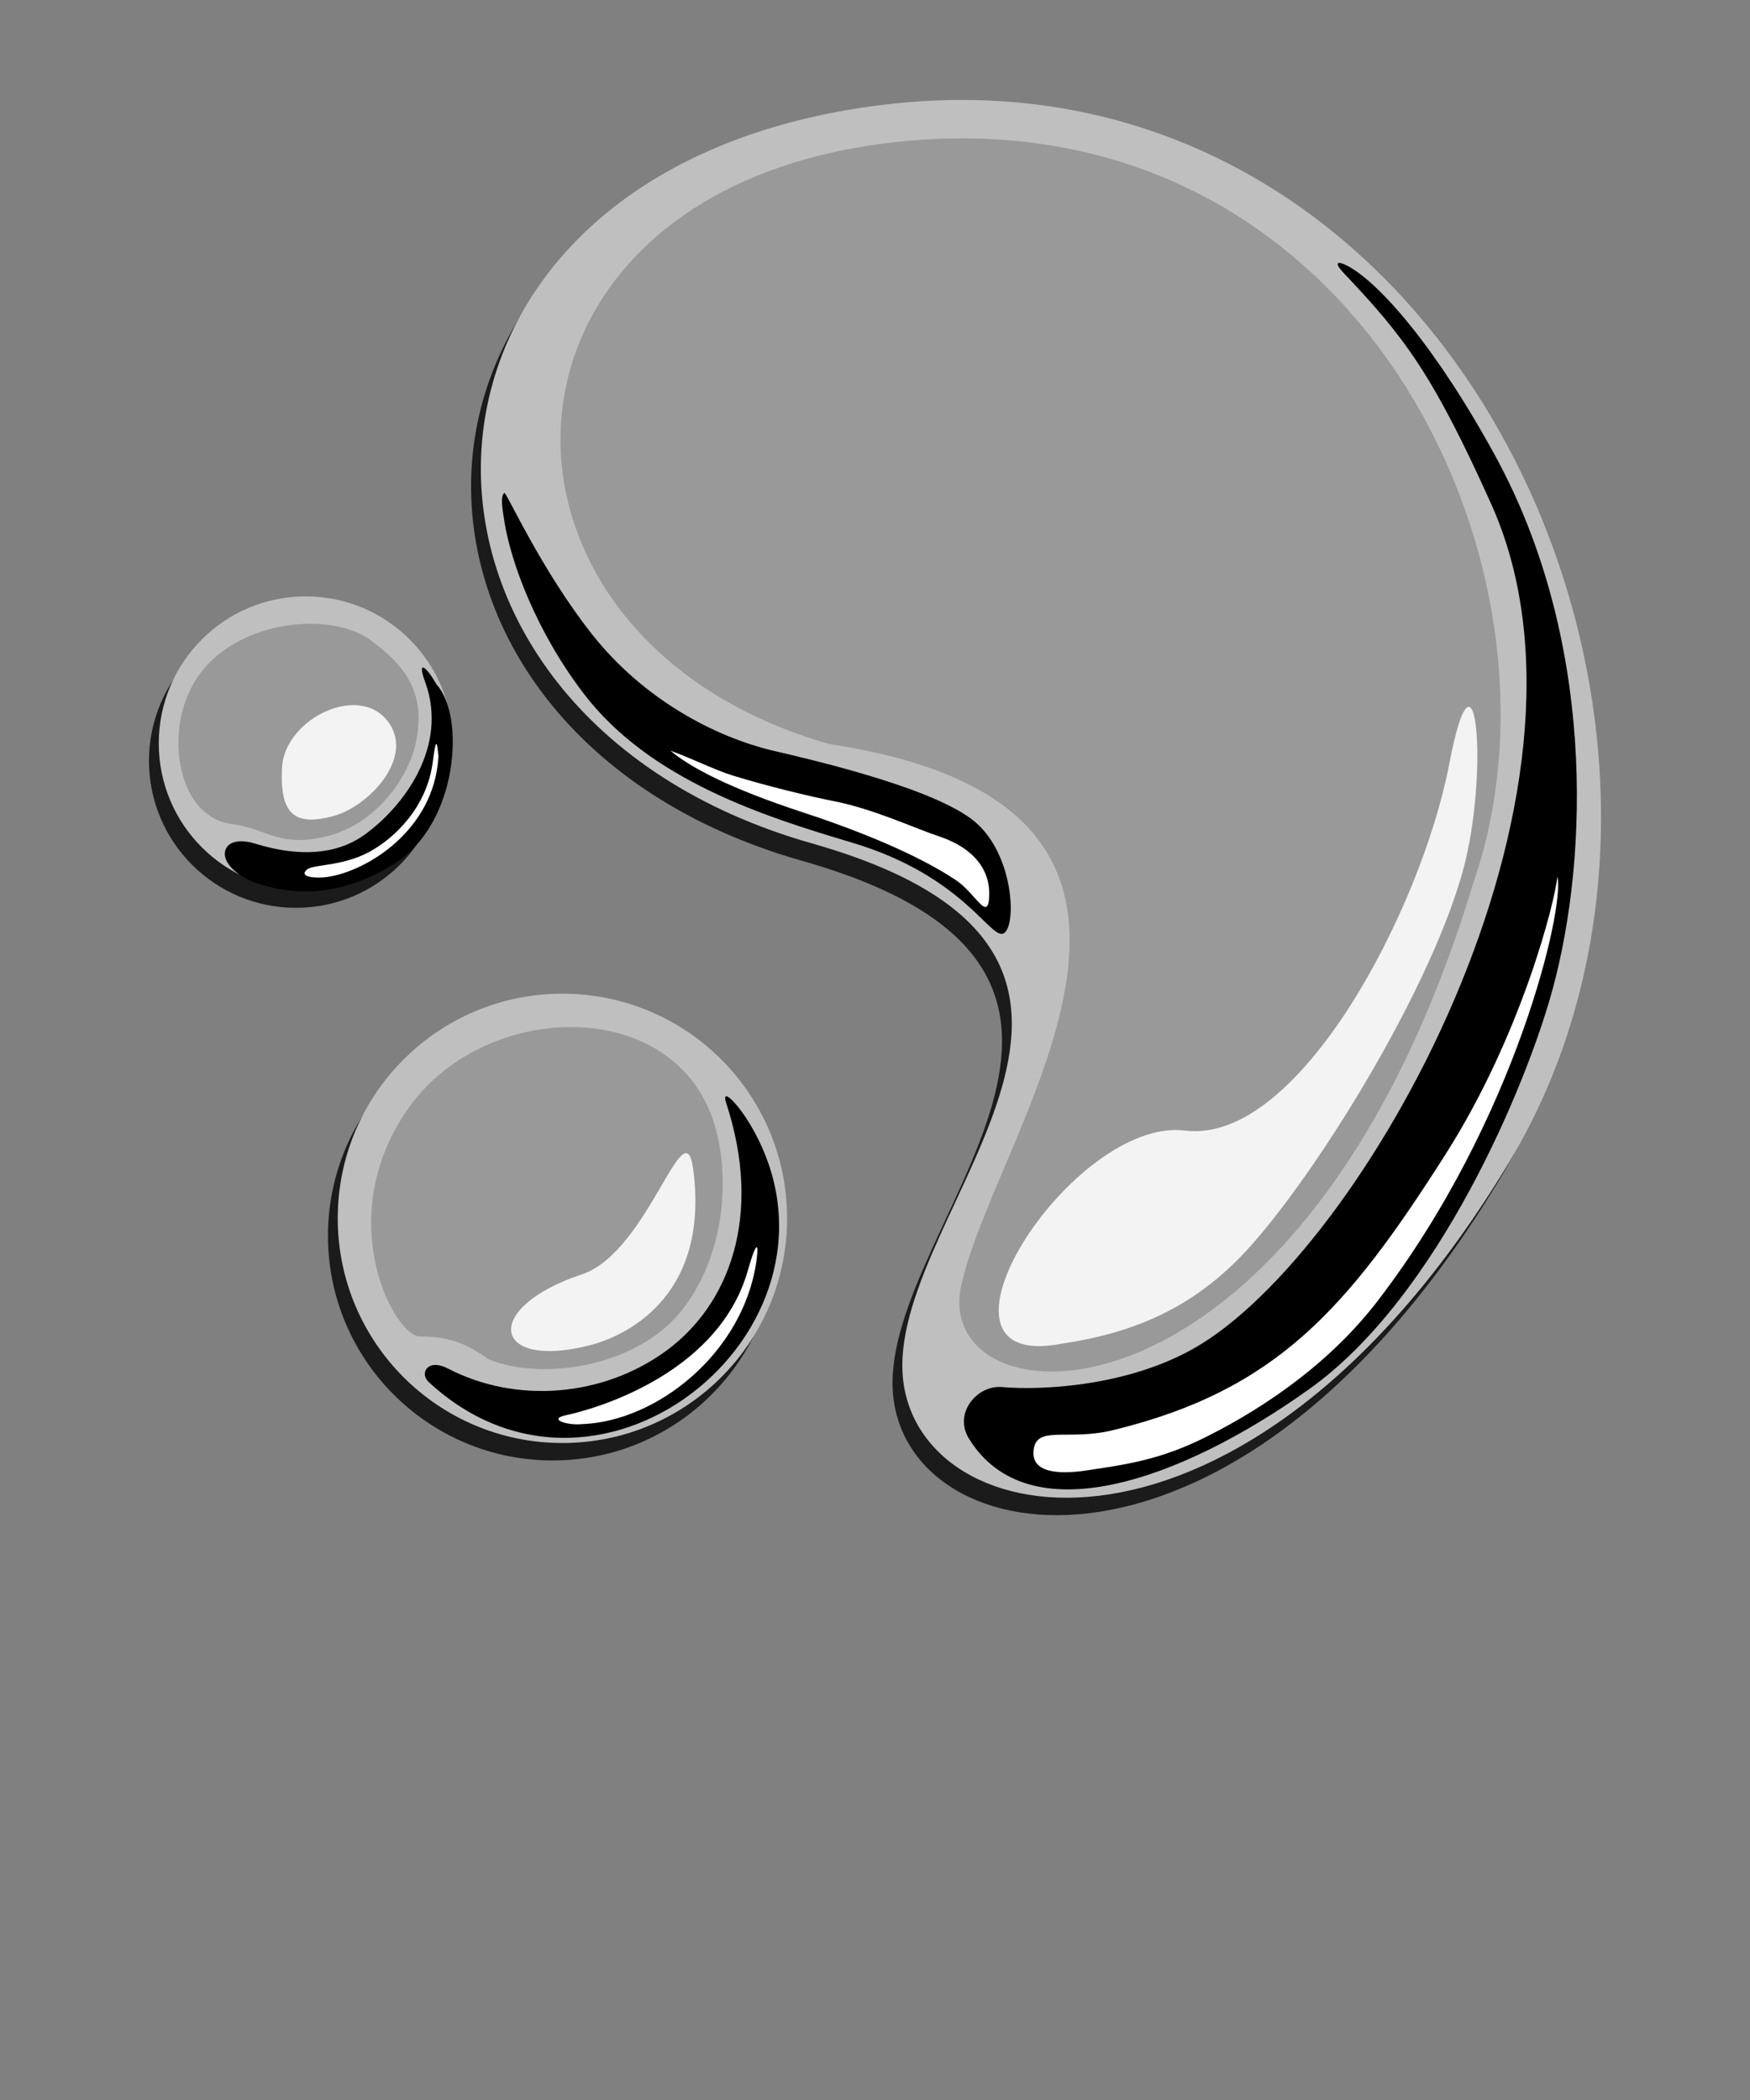 <?xml version="1.0" encoding="UTF-8"?>
<svg width="100" height="120" xmlns="http://www.w3.org/2000/svg" xmlns:xlink="http://www.w3.org/1999/xlink">
<rect width="100%" height="100%" fill="#808080" stroke="none"/>
<title>Mercurial</title>
<defs>
<g id="hg">
<path d=" M 85.685,67.399 C 100.47,42.815 82.562,2.944 49.818,6.995 C 20.233,10.652 19.757,41.792 45.83,49.189 C 68.393,55.597 50.491,69.909 51.014,79.439 C 51.54,88.968 70.63,92.425 85.685,67.399 "/>
<circle cx="31.579" cy="70.617" r="12.838"/>
<circle cx="16.913" cy="43.476" r="8.4"/>
</g>
</defs>
<use xlink:href="#hg" style="fill:#1b1b1b;"/>
<use xlink:href="#hg" style="fill:#bfbfbf;" transform="translate(0.559,-0.997)"/>
<path style="fill:#000000;" d=" M 55.367,82.205 C 54.471,80.751 55.841,79.137 57.25,79.26 C 59.492,79.456 64.373,79.233 68.225,77.05 C 77.847,71.595 92.656,45.348 85.208,28.793 C 81.874,21.383 80.25,19.261 76.816,15.636 C 76.116,14.897 76.518,14.937 76.992,15.187 C 78.849,16.161 82.112,19.936 85.459,26.08 C 91.114,36.46 90.821,48.8 88.718,56.541 C 87.253,61.926 82.206,74.109 74.816,79.376 C 67.41,84.655 58.743,87.683 55.367,82.205 M 48.662,48.142 C 43.621,46.646 37.122,44.562 33.363,39.645 C 30.591,36.019 29.185,32.063 28.825,29.819 C 28.698,29.018 28.589,28.351 28.82,28.166 C 28.926,28.081 30.889,32.517 33.823,36.235 C 36.756,39.954 40.856,42.129 44.272,42.919 C 47.31,43.621 53.603,45.165 55.732,46.978 C 57.921,48.843 58.104,52.871 57.367,53.326 C 56.624,53.783 55.118,50.058 48.662,48.142 M 24.497,78.973 C 34.48,88.223 49.506,75.517 42.89,64.293 C 42.147,63.033 41.182,62.074 41.499,63.039 C 43.614,69.493 41.66,74.598 38.014,77.228 C 34.439,79.808 29.526,80.239 25.592,78.2 C 24.437,77.601 23.958,78.474 24.497,78.973 M 12.851,48.865 C 12.903,49.459 13.715,50.221 14.992,50.571 C 16.089,50.872 18.917,51.64 22.55,49.347 C 26.182,47.055 26.601,40.922 24.95,39.118 C 24.439,38.204 23.774,37.539 24.303,38.997 C 25.639,42.679 23.043,46.123 20.804,47.718 C 18.567,49.313 15.728,48.558 14.569,48.205 C 13.411,47.851 12.799,48.252 12.851,48.865 "/>
<path style="fill:#ffffff;" d=" M 59.057,82.915 C 58.96,84.069 60.285,84.295 62.069,84.028 C 64.356,83.685 66.29,83.428 68.922,82.109 C 72.489,80.321 76.099,77.764 78.742,74.314 C 86.631,64.022 89.424,51.845 88.994,50.094 C 88.85,51.54 86.946,59.134 82.591,65.979 C 76.997,74.773 72.941,79.456 63.587,81.727 C 60.983,82.359 59.185,81.396 59.057,82.915 M 38.31,42.895 C 39.375,43.799 41.558,45.003 45.853,46.412 C 51.041,48.113 53.567,49.588 54.625,50.294 C 55.746,51.045 56.456,52.72 56.526,51.232 C 56.6,49.743 55.682,48.463 53.634,47.783 C 52.248,47.323 49.917,46.228 47.682,45.787 C 46.246,45.503 43.91,44.941 41.907,44.327 C 40.809,43.99 39.69,43.399 38.31,42.895 M 32.33,80.873 C 33.601,80.606 40.994,78.691 42.73,72.611 C 43.271,70.715 43.368,71.096 43.215,72.123 C 42.435,77.366 37.48,81.233 33.263,81.377 C 32.407,81.465 31.284,81.092 32.33,80.873 M 17.539,49.689 C 17.872,49.389 19.558,49.512 21.08,48.693 C 22.601,47.875 24.408,46.082 24.731,43.533 C 24.921,42.036 24.978,42.412 25.054,43.227 C 24.818,47.464 20.921,49.805 18.693,50.114 C 18.091,50.197 17.033,50.146 17.539,49.689 "/>
<path style="fill:#999999;" d=" M 84.196,50.431 C 90.491,32.286 77.318,4.883 50.667,8.18 C 26.587,11.157 26.198,36.502 47.42,42.524 C 71.459,46.163 56.984,64.297 54.931,73.442 C 53.09,81.639 74.357,82.988 84.196,50.431 M 23.98,76.365 C 25.487,76.391 26.399,76.603 27.926,77.674 C 30.944,78.928 36.492,78.134 39.053,74.761 C 41.615,71.389 41.699,66.742 40.723,63.934 C 38.336,57.063 28.192,57.184 23.661,62.889 C 18.759,69.26 22.472,76.34 23.98,76.365 M 10.515,44.521 C 10.815,45.468 11.583,46.849 13.205,47.079 C 15.37,47.386 15.813,48.365 18.37,47.857 C 20.927,47.349 22.865,45.254 23.64,42.936 C 24.528,39.729 23.199,38.074 21.198,36.595 C 19.197,35.117 14.796,35.276 12.169,37.67 C 10.302,39.371 9.783,42.217 10.515,44.521 "/>
<path style="fill:#f3f3f3;" d=" M 67.724,64.604 C 61.212,63.799 51.841,78.502 60.677,76.78 C 69.512,75.059 51.841,78.502 60.677,76.78 C 64.924,76.15 68.443,74.65 71.592,71.055 C 75.699,66.368 81.834,56.245 83.609,49.704 C 85.103,44.189 84.352,35.644 82.811,43.672 C 81.231,51.912 74.237,65.41 67.724,64.604 M 33.77,76.855 C 35.447,76.416 40.582,74.327 39.617,66.861 C 39.129,63.08 37.067,71.554 33.247,72.822 C 27.461,74.742 28.111,78.337 33.77,76.855 M 19.018,46.642 C 20.983,46.128 23.581,43.451 22.291,41.407 C 20.7,38.889 16.266,41.044 16.116,43.848 C 15.966,46.653 16.936,47.187 19.018,46.642 "/>
</svg>